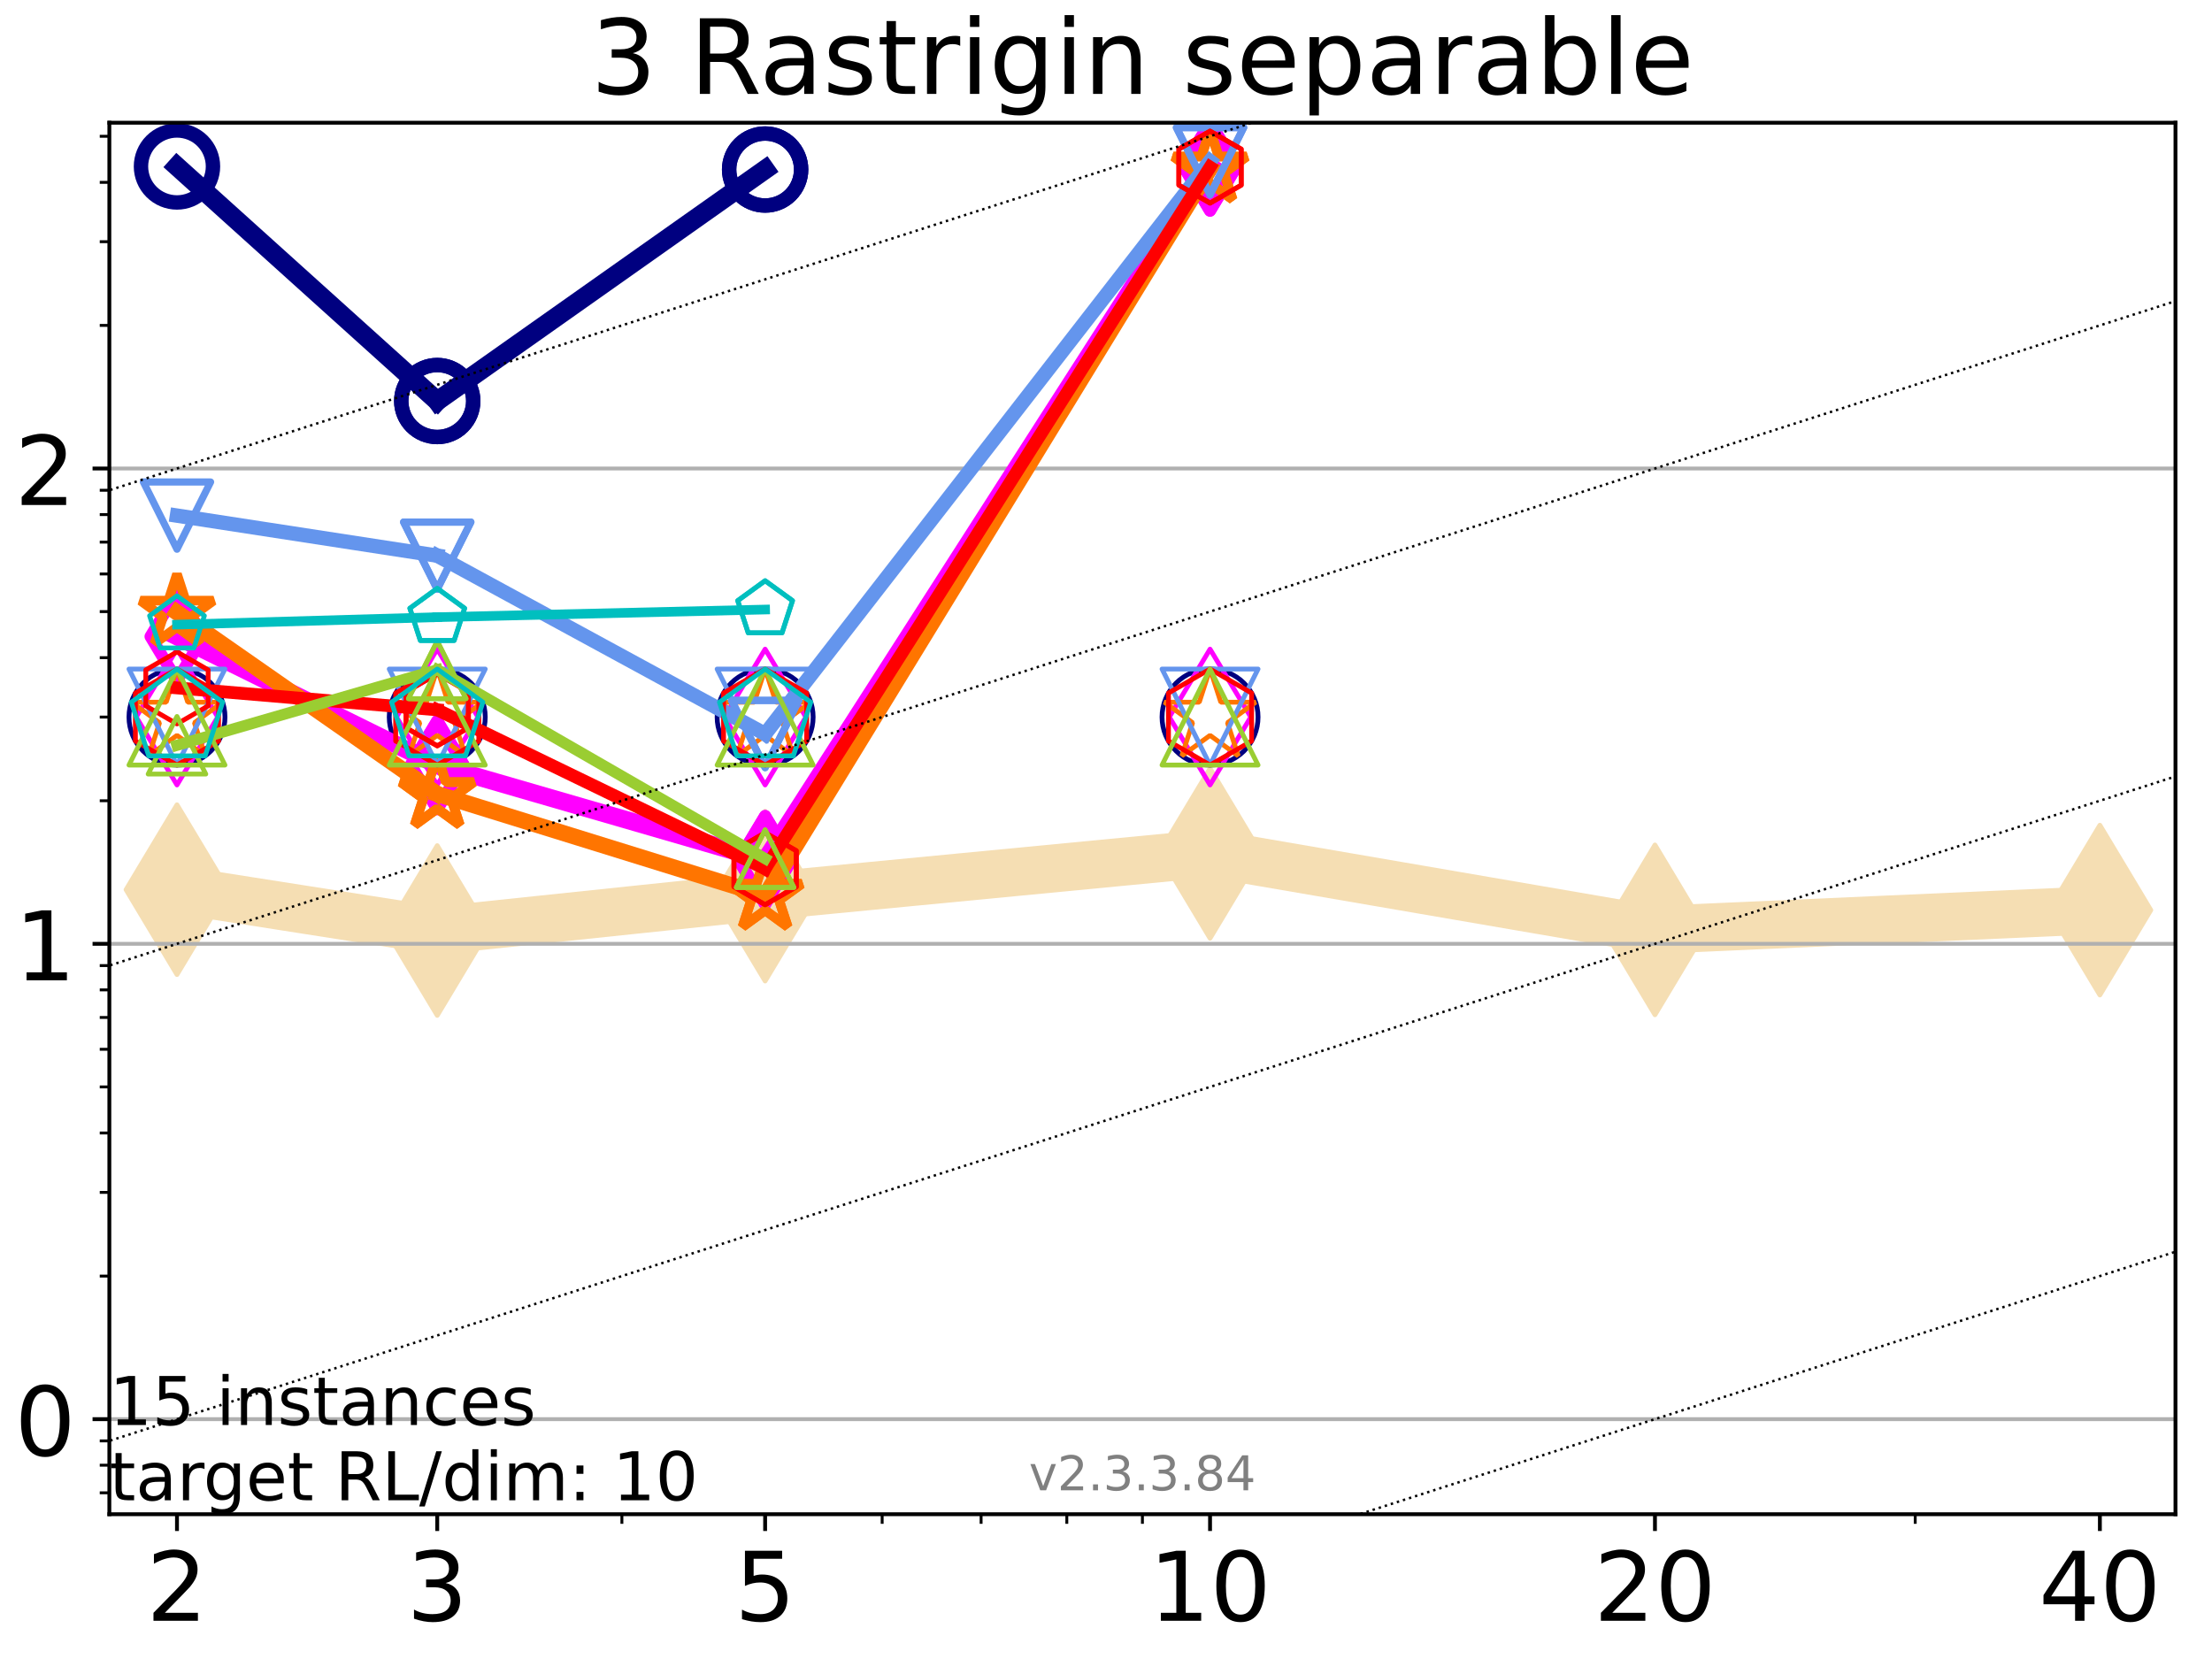 <?xml version="1.0" encoding="utf-8" standalone="no"?>
<!DOCTYPE svg PUBLIC "-//W3C//DTD SVG 1.1//EN"
  "http://www.w3.org/Graphics/SVG/1.1/DTD/svg11.dtd">
<!-- Created with matplotlib (https://matplotlib.org/) -->
<svg height="345.6pt" version="1.1" viewBox="0 0 460.8 345.6" width="460.8pt" xmlns="http://www.w3.org/2000/svg" xmlns:xlink="http://www.w3.org/1999/xlink">
 <defs>
  <style type="text/css">*{stroke-linecap:butt;stroke-linejoin:round;}</style>
 </defs>
 <g id="figure_1">
  <g id="patch_1">
   <path d="M 0 345.6 
L 460.8 345.6 
L 460.8 0 
L 0 0 
z
" style="fill:#ffffff;"/>
  </g>
  <g id="axes_1">
   <g id="patch_2">
    <path d="M 22.78 315.44 
L 453.192 315.44 
L 453.192 25.56 
L 22.78 25.56 
z
" style="fill:#ffffff;"/>
   </g>
   <g id="line2d_1">
    <path clip-path="url(#p2c1a881f8d)" d="M 36.868 185.335 
L 91.085 193.842 
L 159.39 186.679 
L 252.074 177.771 
L 344.758 193.708 
L 437.443 189.591 
" style="fill:none;stroke:#f5deb3;stroke-linecap:square;stroke-width:10;"/>
    <defs>
     <path d="M -0 17.678 
L 10.607 0 
L 0 -17.678 
L -10.607 -0 
z
" id="me7878f94ec" style="stroke:#f5deb3;stroke-linejoin:miter;"/>
    </defs>
    <g clip-path="url(#p2c1a881f8d)">
     <use style="fill:#f5deb3;stroke:#f5deb3;stroke-linejoin:miter;" x="36.868" xlink:href="#me7878f94ec" y="185.335"/>
     <use style="fill:#f5deb3;stroke:#f5deb3;stroke-linejoin:miter;" x="91.085" xlink:href="#me7878f94ec" y="193.842"/>
     <use style="fill:#f5deb3;stroke:#f5deb3;stroke-linejoin:miter;" x="159.39" xlink:href="#me7878f94ec" y="186.679"/>
     <use style="fill:#f5deb3;stroke:#f5deb3;stroke-linejoin:miter;" x="252.074" xlink:href="#me7878f94ec" y="177.771"/>
     <use style="fill:#f5deb3;stroke:#f5deb3;stroke-linejoin:miter;" x="344.758" xlink:href="#me7878f94ec" y="193.708"/>
     <use style="fill:#f5deb3;stroke:#f5deb3;stroke-linejoin:miter;" x="437.443" xlink:href="#me7878f94ec" y="189.591"/>
    </g>
   </g>
   <g id="matplotlib.axis_1">
    <g id="xtick_1">
     <g id="line2d_2">
      <defs>
       <path d="M 0 0 
L 0 3.5 
" id="m2fd9419a44" style="stroke:#000000;stroke-width:0.8;"/>
      </defs>
      <g>
       <use style="stroke:#000000;stroke-width:0.8;" x="36.868" xlink:href="#m2fd9419a44" y="315.44"/>
      </g>
     </g>
     <g id="text_1">
      <!-- 2 -->
      <g transform="translate(30.506 337.637)scale(0.2 -0.2)">
       <defs>
        <path d="M 19.188 8.297 
L 53.609 8.297 
L 53.609 0 
L 7.328 0 
L 7.328 8.297 
Q 12.938 14.109 22.625 23.891 
Q 32.328 33.688 34.812 36.531 
Q 39.547 41.844 41.422 45.531 
Q 43.312 49.219 43.312 52.781 
Q 43.312 58.594 39.234 62.25 
Q 35.156 65.922 28.609 65.922 
Q 23.969 65.922 18.812 64.312 
Q 13.672 62.703 7.812 59.422 
L 7.812 69.391 
Q 13.766 71.781 18.938 73 
Q 24.125 74.219 28.422 74.219 
Q 39.75 74.219 46.484 68.547 
Q 53.219 62.891 53.219 53.422 
Q 53.219 48.922 51.531 44.891 
Q 49.859 40.875 45.406 35.406 
Q 44.188 33.984 37.641 27.219 
Q 31.109 20.453 19.188 8.297 
z
" id="DejaVuSans-50"/>
       </defs>
       <use xlink:href="#DejaVuSans-50"/>
      </g>
     </g>
    </g>
    <g id="xtick_2">
     <g id="line2d_3">
      <g>
       <use style="stroke:#000000;stroke-width:0.8;" x="91.085" xlink:href="#m2fd9419a44" y="315.44"/>
      </g>
     </g>
     <g id="text_2">
      <!-- 3 -->
      <g transform="translate(84.723 337.637)scale(0.2 -0.2)">
       <defs>
        <path d="M 40.578 39.312 
Q 47.656 37.797 51.625 33 
Q 55.609 28.219 55.609 21.188 
Q 55.609 10.406 48.188 4.484 
Q 40.766 -1.422 27.094 -1.422 
Q 22.516 -1.422 17.656 -0.516 
Q 12.797 0.391 7.625 2.203 
L 7.625 11.719 
Q 11.719 9.328 16.594 8.109 
Q 21.484 6.891 26.812 6.891 
Q 36.078 6.891 40.938 10.547 
Q 45.797 14.203 45.797 21.188 
Q 45.797 27.641 41.281 31.266 
Q 36.766 34.906 28.719 34.906 
L 20.219 34.906 
L 20.219 43.016 
L 29.109 43.016 
Q 36.375 43.016 40.234 45.922 
Q 44.094 48.828 44.094 54.297 
Q 44.094 59.906 40.109 62.906 
Q 36.141 65.922 28.719 65.922 
Q 24.656 65.922 20.016 65.031 
Q 15.375 64.156 9.812 62.312 
L 9.812 71.094 
Q 15.438 72.656 20.344 73.438 
Q 25.25 74.219 29.594 74.219 
Q 40.828 74.219 47.359 69.109 
Q 53.906 64.016 53.906 55.328 
Q 53.906 49.266 50.438 45.094 
Q 46.969 40.922 40.578 39.312 
z
" id="DejaVuSans-51"/>
       </defs>
       <use xlink:href="#DejaVuSans-51"/>
      </g>
     </g>
    </g>
    <g id="xtick_3">
     <g id="line2d_4">
      <g>
       <use style="stroke:#000000;stroke-width:0.8;" x="159.39" xlink:href="#m2fd9419a44" y="315.44"/>
      </g>
     </g>
     <g id="text_3">
      <!-- 5 -->
      <g transform="translate(153.028 337.637)scale(0.2 -0.2)">
       <defs>
        <path d="M 10.797 72.906 
L 49.516 72.906 
L 49.516 64.594 
L 19.828 64.594 
L 19.828 46.734 
Q 21.969 47.469 24.109 47.828 
Q 26.266 48.188 28.422 48.188 
Q 40.625 48.188 47.75 41.5 
Q 54.891 34.812 54.891 23.391 
Q 54.891 11.625 47.562 5.094 
Q 40.234 -1.422 26.906 -1.422 
Q 22.312 -1.422 17.547 -0.641 
Q 12.797 0.141 7.719 1.703 
L 7.719 11.625 
Q 12.109 9.234 16.797 8.062 
Q 21.484 6.891 26.703 6.891 
Q 35.156 6.891 40.078 11.328 
Q 45.016 15.766 45.016 23.391 
Q 45.016 31 40.078 35.438 
Q 35.156 39.891 26.703 39.891 
Q 22.75 39.891 18.812 39.016 
Q 14.891 38.141 10.797 36.281 
z
" id="DejaVuSans-53"/>
       </defs>
       <use xlink:href="#DejaVuSans-53"/>
      </g>
     </g>
    </g>
    <g id="xtick_4">
     <g id="line2d_5">
      <g>
       <use style="stroke:#000000;stroke-width:0.8;" x="252.074" xlink:href="#m2fd9419a44" y="315.44"/>
      </g>
     </g>
     <g id="text_4">
      <!-- 10 -->
      <g transform="translate(239.349 337.637)scale(0.2 -0.2)">
       <defs>
        <path d="M 12.406 8.297 
L 28.516 8.297 
L 28.516 63.922 
L 10.984 60.406 
L 10.984 69.391 
L 28.422 72.906 
L 38.281 72.906 
L 38.281 8.297 
L 54.391 8.297 
L 54.391 0 
L 12.406 0 
z
" id="DejaVuSans-49"/>
        <path d="M 31.781 66.406 
Q 24.172 66.406 20.328 58.906 
Q 16.5 51.422 16.5 36.375 
Q 16.5 21.391 20.328 13.891 
Q 24.172 6.391 31.781 6.391 
Q 39.453 6.391 43.281 13.891 
Q 47.125 21.391 47.125 36.375 
Q 47.125 51.422 43.281 58.906 
Q 39.453 66.406 31.781 66.406 
z
M 31.781 74.219 
Q 44.047 74.219 50.516 64.516 
Q 56.984 54.828 56.984 36.375 
Q 56.984 17.969 50.516 8.266 
Q 44.047 -1.422 31.781 -1.422 
Q 19.531 -1.422 13.062 8.266 
Q 6.594 17.969 6.594 36.375 
Q 6.594 54.828 13.062 64.516 
Q 19.531 74.219 31.781 74.219 
z
" id="DejaVuSans-48"/>
       </defs>
       <use xlink:href="#DejaVuSans-49"/>
       <use x="63.623" xlink:href="#DejaVuSans-48"/>
      </g>
     </g>
    </g>
    <g id="xtick_5">
     <g id="line2d_6">
      <g>
       <use style="stroke:#000000;stroke-width:0.8;" x="344.758" xlink:href="#m2fd9419a44" y="315.44"/>
      </g>
     </g>
     <g id="text_5">
      <!-- 20 -->
      <g transform="translate(332.033 337.637)scale(0.2 -0.2)">
       <use xlink:href="#DejaVuSans-50"/>
       <use x="63.623" xlink:href="#DejaVuSans-48"/>
      </g>
     </g>
    </g>
    <g id="xtick_6">
     <g id="line2d_7">
      <g>
       <use style="stroke:#000000;stroke-width:0.8;" x="437.443" xlink:href="#m2fd9419a44" y="315.44"/>
      </g>
     </g>
     <g id="text_6">
      <!-- 40 -->
      <g transform="translate(424.718 337.637)scale(0.2 -0.2)">
       <defs>
        <path d="M 37.797 64.312 
L 12.891 25.391 
L 37.797 25.391 
z
M 35.203 72.906 
L 47.609 72.906 
L 47.609 25.391 
L 58.016 25.391 
L 58.016 17.188 
L 47.609 17.188 
L 47.609 0 
L 37.797 0 
L 37.797 17.188 
L 4.891 17.188 
L 4.891 26.703 
z
" id="DejaVuSans-52"/>
       </defs>
       <use xlink:href="#DejaVuSans-52"/>
       <use x="63.623" xlink:href="#DejaVuSans-48"/>
      </g>
     </g>
    </g>
    <g id="xtick_7">
     <g id="line2d_8">
      <defs>
       <path d="M 0 0 
L 0 2 
" id="m4e293b3308" style="stroke:#000000;stroke-width:0.6;"/>
      </defs>
      <g>
       <use style="stroke:#000000;stroke-width:0.6;" x="129.552" xlink:href="#m4e293b3308" y="315.44"/>
      </g>
     </g>
    </g>
    <g id="xtick_8">
     <g id="line2d_9">
      <g>
       <use style="stroke:#000000;stroke-width:0.6;" x="183.769" xlink:href="#m4e293b3308" y="315.44"/>
      </g>
     </g>
    </g>
    <g id="xtick_9">
     <g id="line2d_10">
      <g>
       <use style="stroke:#000000;stroke-width:0.6;" x="204.381" xlink:href="#m4e293b3308" y="315.44"/>
      </g>
     </g>
    </g>
    <g id="xtick_10">
     <g id="line2d_11">
      <g>
       <use style="stroke:#000000;stroke-width:0.6;" x="222.237" xlink:href="#m4e293b3308" y="315.44"/>
      </g>
     </g>
    </g>
    <g id="xtick_11">
     <g id="line2d_12">
      <g>
       <use style="stroke:#000000;stroke-width:0.6;" x="237.986" xlink:href="#m4e293b3308" y="315.44"/>
      </g>
     </g>
    </g>
    <g id="xtick_12">
     <g id="line2d_13">
      <g>
       <use style="stroke:#000000;stroke-width:0.6;" x="398.975" xlink:href="#m4e293b3308" y="315.44"/>
      </g>
     </g>
    </g>
   </g>
   <g id="matplotlib.axis_2">
    <g id="ytick_1">
     <g id="line2d_14">
      <path clip-path="url(#p2c1a881f8d)" d="M 22.78 295.636 
L 453.192 295.636 
" style="fill:none;stroke:#b0b0b0;stroke-linecap:square;stroke-width:0.8;"/>
     </g>
     <g id="line2d_15">
      <defs>
       <path d="M 0 0 
L -3.5 0 
" id="maebe63a842" style="stroke:#000000;stroke-width:0.8;"/>
      </defs>
      <g>
       <use style="stroke:#000000;stroke-width:0.8;" x="22.78" xlink:href="#maebe63a842" y="295.636"/>
      </g>
     </g>
     <g id="text_7">
      <!-- 0 -->
      <g transform="translate(3.055 303.235)scale(0.2 -0.2)">
       <use xlink:href="#DejaVuSans-48"/>
      </g>
     </g>
    </g>
    <g id="ytick_2">
     <g id="line2d_16">
      <path clip-path="url(#p2c1a881f8d)" d="M 22.78 196.618 
L 453.192 196.618 
" style="fill:none;stroke:#b0b0b0;stroke-linecap:square;stroke-width:0.8;"/>
     </g>
     <g id="line2d_17">
      <g>
       <use style="stroke:#000000;stroke-width:0.8;" x="22.78" xlink:href="#maebe63a842" y="196.618"/>
      </g>
     </g>
     <g id="text_8">
      <!-- 1 -->
      <g transform="translate(3.055 204.216)scale(0.2 -0.2)">
       <use xlink:href="#DejaVuSans-49"/>
      </g>
     </g>
    </g>
    <g id="ytick_3">
     <g id="line2d_18">
      <path clip-path="url(#p2c1a881f8d)" d="M 22.78 97.599 
L 453.192 97.599 
" style="fill:none;stroke:#b0b0b0;stroke-linecap:square;stroke-width:0.8;"/>
     </g>
     <g id="line2d_19">
      <g>
       <use style="stroke:#000000;stroke-width:0.8;" x="22.78" xlink:href="#maebe63a842" y="97.599"/>
      </g>
     </g>
     <g id="text_9">
      <!-- 2 -->
      <g transform="translate(3.055 105.197)scale(0.2 -0.2)">
       <use xlink:href="#DejaVuSans-50"/>
      </g>
     </g>
    </g>
    <g id="ytick_4">
     <g id="line2d_20">
      <defs>
       <path d="M 0 0 
L -2 0 
" id="m0960c3aa8f" style="stroke:#000000;stroke-width:0.6;"/>
      </defs>
      <g>
       <use style="stroke:#000000;stroke-width:0.6;" x="22.78" xlink:href="#m0960c3aa8f" y="310.974"/>
      </g>
     </g>
    </g>
    <g id="ytick_5">
     <g id="line2d_21">
      <g>
       <use style="stroke:#000000;stroke-width:0.6;" x="22.78" xlink:href="#m0960c3aa8f" y="305.232"/>
      </g>
     </g>
    </g>
    <g id="ytick_6">
     <g id="line2d_22">
      <g>
       <use style="stroke:#000000;stroke-width:0.6;" x="22.78" xlink:href="#m0960c3aa8f" y="300.167"/>
      </g>
     </g>
    </g>
    <g id="ytick_7">
     <g id="line2d_23">
      <g>
       <use style="stroke:#000000;stroke-width:0.6;" x="22.78" xlink:href="#m0960c3aa8f" y="265.829"/>
      </g>
     </g>
    </g>
    <g id="ytick_8">
     <g id="line2d_24">
      <g>
       <use style="stroke:#000000;stroke-width:0.6;" x="22.78" xlink:href="#m0960c3aa8f" y="248.392"/>
      </g>
     </g>
    </g>
    <g id="ytick_9">
     <g id="line2d_25">
      <g>
       <use style="stroke:#000000;stroke-width:0.6;" x="22.78" xlink:href="#m0960c3aa8f" y="236.021"/>
      </g>
     </g>
    </g>
    <g id="ytick_10">
     <g id="line2d_26">
      <g>
       <use style="stroke:#000000;stroke-width:0.6;" x="22.78" xlink:href="#m0960c3aa8f" y="226.425"/>
      </g>
     </g>
    </g>
    <g id="ytick_11">
     <g id="line2d_27">
      <g>
       <use style="stroke:#000000;stroke-width:0.6;" x="22.78" xlink:href="#m0960c3aa8f" y="218.585"/>
      </g>
     </g>
    </g>
    <g id="ytick_12">
     <g id="line2d_28">
      <g>
       <use style="stroke:#000000;stroke-width:0.6;" x="22.78" xlink:href="#m0960c3aa8f" y="211.956"/>
      </g>
     </g>
    </g>
    <g id="ytick_13">
     <g id="line2d_29">
      <g>
       <use style="stroke:#000000;stroke-width:0.6;" x="22.78" xlink:href="#m0960c3aa8f" y="206.213"/>
      </g>
     </g>
    </g>
    <g id="ytick_14">
     <g id="line2d_30">
      <g>
       <use style="stroke:#000000;stroke-width:0.6;" x="22.78" xlink:href="#m0960c3aa8f" y="201.148"/>
      </g>
     </g>
    </g>
    <g id="ytick_15">
     <g id="line2d_31">
      <g>
       <use style="stroke:#000000;stroke-width:0.6;" x="22.78" xlink:href="#m0960c3aa8f" y="166.81"/>
      </g>
     </g>
    </g>
    <g id="ytick_16">
     <g id="line2d_32">
      <g>
       <use style="stroke:#000000;stroke-width:0.6;" x="22.78" xlink:href="#m0960c3aa8f" y="149.374"/>
      </g>
     </g>
    </g>
    <g id="ytick_17">
     <g id="line2d_33">
      <g>
       <use style="stroke:#000000;stroke-width:0.6;" x="22.78" xlink:href="#m0960c3aa8f" y="137.002"/>
      </g>
     </g>
    </g>
    <g id="ytick_18">
     <g id="line2d_34">
      <g>
       <use style="stroke:#000000;stroke-width:0.6;" x="22.78" xlink:href="#m0960c3aa8f" y="127.406"/>
      </g>
     </g>
    </g>
    <g id="ytick_19">
     <g id="line2d_35">
      <g>
       <use style="stroke:#000000;stroke-width:0.6;" x="22.78" xlink:href="#m0960c3aa8f" y="119.566"/>
      </g>
     </g>
    </g>
    <g id="ytick_20">
     <g id="line2d_36">
      <g>
       <use style="stroke:#000000;stroke-width:0.6;" x="22.78" xlink:href="#m0960c3aa8f" y="112.937"/>
      </g>
     </g>
    </g>
    <g id="ytick_21">
     <g id="line2d_37">
      <g>
       <use style="stroke:#000000;stroke-width:0.6;" x="22.78" xlink:href="#m0960c3aa8f" y="107.195"/>
      </g>
     </g>
    </g>
    <g id="ytick_22">
     <g id="line2d_38">
      <g>
       <use style="stroke:#000000;stroke-width:0.6;" x="22.78" xlink:href="#m0960c3aa8f" y="102.13"/>
      </g>
     </g>
    </g>
    <g id="ytick_23">
     <g id="line2d_39">
      <g>
       <use style="stroke:#000000;stroke-width:0.6;" x="22.78" xlink:href="#m0960c3aa8f" y="67.791"/>
      </g>
     </g>
    </g>
    <g id="ytick_24">
     <g id="line2d_40">
      <g>
       <use style="stroke:#000000;stroke-width:0.6;" x="22.78" xlink:href="#m0960c3aa8f" y="50.355"/>
      </g>
     </g>
    </g>
    <g id="ytick_25">
     <g id="line2d_41">
      <g>
       <use style="stroke:#000000;stroke-width:0.6;" x="22.78" xlink:href="#m0960c3aa8f" y="37.984"/>
      </g>
     </g>
    </g>
    <g id="ytick_26">
     <g id="line2d_42">
      <g>
       <use style="stroke:#000000;stroke-width:0.6;" x="22.78" xlink:href="#m0960c3aa8f" y="28.388"/>
      </g>
     </g>
    </g>
   </g>
   <g id="line2d_43">
    <path clip-path="url(#p2c1a881f8d)" d="M 36.868 34.674 
L 91.085 83.541 
" style="fill:none;stroke:#000080;stroke-linecap:square;stroke-width:4;"/>
    <defs>
     <path d="M 0 7.5 
C 1.989 7.5 3.897 6.71 5.303 5.303 
C 6.71 3.897 7.5 1.989 7.5 0 
C 7.5 -1.989 6.71 -3.897 5.303 -5.303 
C 3.897 -6.71 1.989 -7.5 0 -7.5 
C -1.989 -7.5 -3.897 -6.71 -5.303 -5.303 
C -6.71 -3.897 -7.5 -1.989 -7.5 0 
C -7.5 1.989 -6.71 3.897 -5.303 5.303 
C -3.897 6.71 -1.989 7.5 0 7.5 
z
" id="m6be72938db" style="stroke:#000080;stroke-width:3;"/>
    </defs>
    <g clip-path="url(#p2c1a881f8d)">
     <use style="fill-opacity:0;stroke:#000080;stroke-width:3;" x="36.868" xlink:href="#m6be72938db" y="34.674"/>
     <use style="fill-opacity:0;stroke:#000080;stroke-width:3;" x="91.085" xlink:href="#m6be72938db" y="83.541"/>
    </g>
   </g>
   <g id="line2d_44">
    <path clip-path="url(#p2c1a881f8d)" d="M 91.085 83.541 
L 159.39 35.316 
" style="fill:none;stroke:#000080;stroke-linecap:square;stroke-width:4;"/>
    <g clip-path="url(#p2c1a881f8d)">
     <use style="fill-opacity:0;stroke:#000080;stroke-width:3;" x="91.085" xlink:href="#m6be72938db" y="83.541"/>
     <use style="fill-opacity:0;stroke:#000080;stroke-width:3;" x="159.39" xlink:href="#m6be72938db" y="35.316"/>
    </g>
   </g>
   <g id="line2d_45">
    <path clip-path="url(#p2c1a881f8d)" d="M 159.39 35.316 
" style="fill:none;stroke:#000080;stroke-linecap:square;stroke-width:4;"/>
    <g clip-path="url(#p2c1a881f8d)">
     <use style="fill-opacity:0;stroke:#000080;stroke-width:3;" x="159.39" xlink:href="#m6be72938db" y="35.316"/>
    </g>
   </g>
   <g id="line2d_46"/>
   <g id="line2d_47">
    <defs>
     <path d="M 0 10 
C 2.652 10 5.196 8.946 7.071 7.071 
C 8.946 5.196 10 2.652 10 0 
C 10 -2.652 8.946 -5.196 7.071 -7.071 
C 5.196 -8.946 2.652 -10 0 -10 
C -2.652 -10 -5.196 -8.946 -7.071 -7.071 
C -8.946 -5.196 -10 -2.652 -10 0 
C -10 2.652 -8.946 5.196 -7.071 7.071 
C -5.196 8.946 -2.652 10 0 10 
z
" id="m103d301c78" style="stroke:#000080;"/>
    </defs>
    <g clip-path="url(#p2c1a881f8d)">
     <use style="fill-opacity:0;stroke:#000080;" x="36.868" xlink:href="#m103d301c78" y="149.374"/>
     <use style="fill-opacity:0;stroke:#000080;" x="91.085" xlink:href="#m103d301c78" y="149.374"/>
     <use style="fill-opacity:0;stroke:#000080;" x="159.39" xlink:href="#m103d301c78" y="149.374"/>
     <use style="fill-opacity:0;stroke:#000080;" x="252.074" xlink:href="#m103d301c78" y="149.374"/>
    </g>
   </g>
   <g id="line2d_48">
    <path clip-path="url(#p2c1a881f8d)" d="M 36.868 132.599 
L 91.085 159.37 
" style="fill:none;stroke:#ff00ff;stroke-linecap:square;stroke-width:3.667;"/>
    <defs>
     <path d="M -0 9.192 
L 5.515 0 
L 0 -9.192 
L -5.515 -0 
z
" id="m539fd648ef" style="stroke:#ff00ff;stroke-linejoin:miter;stroke-width:2.5;"/>
    </defs>
    <g clip-path="url(#p2c1a881f8d)">
     <use style="fill-opacity:0;stroke:#ff00ff;stroke-linejoin:miter;stroke-width:2.5;" x="36.868" xlink:href="#m539fd648ef" y="132.599"/>
     <use style="fill-opacity:0;stroke:#ff00ff;stroke-linejoin:miter;stroke-width:2.5;" x="91.085" xlink:href="#m539fd648ef" y="159.37"/>
    </g>
   </g>
   <g id="line2d_49">
    <path clip-path="url(#p2c1a881f8d)" d="M 91.085 159.37 
L 159.39 179.181 
" style="fill:none;stroke:#ff00ff;stroke-linecap:square;stroke-width:3.667;"/>
    <g clip-path="url(#p2c1a881f8d)">
     <use style="fill-opacity:0;stroke:#ff00ff;stroke-linejoin:miter;stroke-width:2.5;" x="91.085" xlink:href="#m539fd648ef" y="159.37"/>
     <use style="fill-opacity:0;stroke:#ff00ff;stroke-linejoin:miter;stroke-width:2.5;" x="159.39" xlink:href="#m539fd648ef" y="179.181"/>
    </g>
   </g>
   <g id="line2d_50">
    <path clip-path="url(#p2c1a881f8d)" d="M 159.39 179.181 
L 252.074 34.694 
" style="fill:none;stroke:#ff00ff;stroke-linecap:square;stroke-width:3.667;"/>
    <g clip-path="url(#p2c1a881f8d)">
     <use style="fill-opacity:0;stroke:#ff00ff;stroke-linejoin:miter;stroke-width:2.5;" x="159.39" xlink:href="#m539fd648ef" y="179.181"/>
     <use style="fill-opacity:0;stroke:#ff00ff;stroke-linejoin:miter;stroke-width:2.5;" x="252.074" xlink:href="#m539fd648ef" y="34.694"/>
    </g>
   </g>
   <g id="line2d_51">
    <path clip-path="url(#p2c1a881f8d)" d="M 252.074 34.694 
" style="fill:none;stroke:#ff00ff;stroke-linecap:square;stroke-width:3.667;"/>
    <g clip-path="url(#p2c1a881f8d)">
     <use style="fill-opacity:0;stroke:#ff00ff;stroke-linejoin:miter;stroke-width:2.5;" x="252.074" xlink:href="#m539fd648ef" y="34.694"/>
    </g>
   </g>
   <g id="line2d_52"/>
   <g id="line2d_53">
    <defs>
     <path d="M -0 14.142 
L 8.485 0 
L -0 -14.142 
L -8.485 -0 
z
" id="mc20590bf14" style="stroke:#ff00ff;stroke-linejoin:miter;"/>
    </defs>
    <g clip-path="url(#p2c1a881f8d)">
     <use style="fill-opacity:0;stroke:#ff00ff;stroke-linejoin:miter;" x="36.868" xlink:href="#mc20590bf14" y="149.374"/>
     <use style="fill-opacity:0;stroke:#ff00ff;stroke-linejoin:miter;" x="91.085" xlink:href="#mc20590bf14" y="149.374"/>
     <use style="fill-opacity:0;stroke:#ff00ff;stroke-linejoin:miter;" x="159.39" xlink:href="#mc20590bf14" y="149.374"/>
     <use style="fill-opacity:0;stroke:#ff00ff;stroke-linejoin:miter;" x="252.074" xlink:href="#mc20590bf14" y="149.374"/>
    </g>
   </g>
   <g id="line2d_54">
    <path clip-path="url(#p2c1a881f8d)" d="M 36.868 127.591 
L 91.085 165.4 
" style="fill:none;stroke:#ff7500;stroke-linecap:square;stroke-width:3.333;"/>
    <defs>
     <path d="M 0 -8 
L -1.796 -2.472 
L -7.608 -2.472 
L -2.906 0.944 
L -4.702 6.472 
L -0 3.056 
L 4.702 6.472 
L 2.906 0.944 
L 7.608 -2.472 
L 1.796 -2.472 
z
" id="m89fd6231fd" style="stroke:#ff7500;stroke-linejoin:bevel;stroke-width:2;"/>
    </defs>
    <g clip-path="url(#p2c1a881f8d)">
     <use style="fill-opacity:0;stroke:#ff7500;stroke-linejoin:bevel;stroke-width:2;" x="36.868" xlink:href="#m89fd6231fd" y="127.591"/>
     <use style="fill-opacity:0;stroke:#ff7500;stroke-linejoin:bevel;stroke-width:2;" x="91.085" xlink:href="#m89fd6231fd" y="165.4"/>
    </g>
   </g>
   <g id="line2d_55">
    <path clip-path="url(#p2c1a881f8d)" d="M 91.085 165.4 
L 159.39 186.588 
" style="fill:none;stroke:#ff7500;stroke-linecap:square;stroke-width:3.333;"/>
    <g clip-path="url(#p2c1a881f8d)">
     <use style="fill-opacity:0;stroke:#ff7500;stroke-linejoin:bevel;stroke-width:2;" x="91.085" xlink:href="#m89fd6231fd" y="165.4"/>
     <use style="fill-opacity:0;stroke:#ff7500;stroke-linejoin:bevel;stroke-width:2;" x="159.39" xlink:href="#m89fd6231fd" y="186.588"/>
    </g>
   </g>
   <g id="line2d_56">
    <path clip-path="url(#p2c1a881f8d)" d="M 159.39 186.588 
L 252.074 35.084 
" style="fill:none;stroke:#ff7500;stroke-linecap:square;stroke-width:3.333;"/>
    <g clip-path="url(#p2c1a881f8d)">
     <use style="fill-opacity:0;stroke:#ff7500;stroke-linejoin:bevel;stroke-width:2;" x="159.39" xlink:href="#m89fd6231fd" y="186.588"/>
     <use style="fill-opacity:0;stroke:#ff7500;stroke-linejoin:bevel;stroke-width:2;" x="252.074" xlink:href="#m89fd6231fd" y="35.084"/>
    </g>
   </g>
   <g id="line2d_57">
    <path clip-path="url(#p2c1a881f8d)" d="M 252.074 35.084 
" style="fill:none;stroke:#ff7500;stroke-linecap:square;stroke-width:3.333;"/>
    <g clip-path="url(#p2c1a881f8d)">
     <use style="fill-opacity:0;stroke:#ff7500;stroke-linejoin:bevel;stroke-width:2;" x="252.074" xlink:href="#m89fd6231fd" y="35.084"/>
    </g>
   </g>
   <g id="line2d_58"/>
   <g id="line2d_59">
    <defs>
     <path d="M 0 -10 
L -2.245 -3.09 
L -9.511 -3.09 
L -3.633 1.18 
L -5.878 8.09 
L -0 3.82 
L 5.878 8.09 
L 3.633 1.18 
L 9.511 -3.09 
L 2.245 -3.09 
z
" id="mae931e3fde" style="stroke:#ff7500;stroke-linejoin:bevel;"/>
    </defs>
    <g clip-path="url(#p2c1a881f8d)">
     <use style="fill-opacity:0;stroke:#ff7500;stroke-linejoin:bevel;" x="36.868" xlink:href="#mae931e3fde" y="149.374"/>
     <use style="fill-opacity:0;stroke:#ff7500;stroke-linejoin:bevel;" x="91.085" xlink:href="#mae931e3fde" y="149.374"/>
     <use style="fill-opacity:0;stroke:#ff7500;stroke-linejoin:bevel;" x="159.39" xlink:href="#mae931e3fde" y="149.374"/>
     <use style="fill-opacity:0;stroke:#ff7500;stroke-linejoin:bevel;" x="252.074" xlink:href="#mae931e3fde" y="149.374"/>
    </g>
   </g>
   <g id="line2d_60">
    <path clip-path="url(#p2c1a881f8d)" d="M 36.868 107.41 
L 91.085 115.758 
" style="fill:none;stroke:#6495ed;stroke-linecap:square;stroke-width:3;"/>
    <defs>
     <path d="M -0 7 
L 7 -7 
L -7 -7 
z
" id="m3ff959e0df" style="stroke:#6495ed;stroke-linejoin:miter;stroke-width:1.5;"/>
    </defs>
    <g clip-path="url(#p2c1a881f8d)">
     <use style="fill-opacity:0;stroke:#6495ed;stroke-linejoin:miter;stroke-width:1.5;" x="36.868" xlink:href="#m3ff959e0df" y="107.41"/>
     <use style="fill-opacity:0;stroke:#6495ed;stroke-linejoin:miter;stroke-width:1.5;" x="91.085" xlink:href="#m3ff959e0df" y="115.758"/>
    </g>
   </g>
   <g id="line2d_61">
    <path clip-path="url(#p2c1a881f8d)" d="M 91.085 115.758 
L 159.39 152.907 
" style="fill:none;stroke:#6495ed;stroke-linecap:square;stroke-width:3;"/>
    <g clip-path="url(#p2c1a881f8d)">
     <use style="fill-opacity:0;stroke:#6495ed;stroke-linejoin:miter;stroke-width:1.5;" x="91.085" xlink:href="#m3ff959e0df" y="115.758"/>
     <use style="fill-opacity:0;stroke:#6495ed;stroke-linejoin:miter;stroke-width:1.5;" x="159.39" xlink:href="#m3ff959e0df" y="152.907"/>
    </g>
   </g>
   <g id="line2d_62">
    <path clip-path="url(#p2c1a881f8d)" d="M 159.39 152.907 
L 252.074 33.573 
" style="fill:none;stroke:#6495ed;stroke-linecap:square;stroke-width:3;"/>
    <g clip-path="url(#p2c1a881f8d)">
     <use style="fill-opacity:0;stroke:#6495ed;stroke-linejoin:miter;stroke-width:1.5;" x="159.39" xlink:href="#m3ff959e0df" y="152.907"/>
     <use style="fill-opacity:0;stroke:#6495ed;stroke-linejoin:miter;stroke-width:1.5;" x="252.074" xlink:href="#m3ff959e0df" y="33.573"/>
    </g>
   </g>
   <g id="line2d_63">
    <path clip-path="url(#p2c1a881f8d)" d="M 252.074 33.573 
" style="fill:none;stroke:#6495ed;stroke-linecap:square;stroke-width:3;"/>
    <g clip-path="url(#p2c1a881f8d)">
     <use style="fill-opacity:0;stroke:#6495ed;stroke-linejoin:miter;stroke-width:1.5;" x="252.074" xlink:href="#m3ff959e0df" y="33.573"/>
    </g>
   </g>
   <g id="line2d_64"/>
   <g id="line2d_65">
    <defs>
     <path d="M -0 10 
L 10 -10 
L -10 -10 
z
" id="m680953e5c9" style="stroke:#6495ed;stroke-linejoin:miter;"/>
    </defs>
    <g clip-path="url(#p2c1a881f8d)">
     <use style="fill-opacity:0;stroke:#6495ed;stroke-linejoin:miter;" x="36.868" xlink:href="#m680953e5c9" y="149.374"/>
     <use style="fill-opacity:0;stroke:#6495ed;stroke-linejoin:miter;" x="91.085" xlink:href="#m680953e5c9" y="149.374"/>
     <use style="fill-opacity:0;stroke:#6495ed;stroke-linejoin:miter;" x="159.39" xlink:href="#m680953e5c9" y="149.374"/>
     <use style="fill-opacity:0;stroke:#6495ed;stroke-linejoin:miter;" x="252.074" xlink:href="#m680953e5c9" y="149.374"/>
    </g>
   </g>
   <g id="line2d_66">
    <path clip-path="url(#p2c1a881f8d)" d="M 36.868 143.301 
L 91.085 147.871 
" style="fill:none;stroke:#ff0000;stroke-linecap:square;stroke-width:2.667;"/>
    <defs>
     <path d="M 0 -7.5 
L -6.495 -3.75 
L -6.495 3.75 
L -0 7.5 
L 6.495 3.75 
L 6.495 -3.75 
z
" id="mb8023a2d96" style="stroke:#ff0000;stroke-linejoin:miter;"/>
    </defs>
    <g clip-path="url(#p2c1a881f8d)">
     <use style="fill-opacity:0;stroke:#ff0000;stroke-linejoin:miter;" x="36.868" xlink:href="#mb8023a2d96" y="143.301"/>
     <use style="fill-opacity:0;stroke:#ff0000;stroke-linejoin:miter;" x="91.085" xlink:href="#mb8023a2d96" y="147.871"/>
    </g>
   </g>
   <g id="line2d_67">
    <path clip-path="url(#p2c1a881f8d)" d="M 91.085 147.871 
L 159.39 180.979 
" style="fill:none;stroke:#ff0000;stroke-linecap:square;stroke-width:2.667;"/>
    <g clip-path="url(#p2c1a881f8d)">
     <use style="fill-opacity:0;stroke:#ff0000;stroke-linejoin:miter;" x="91.085" xlink:href="#mb8023a2d96" y="147.871"/>
     <use style="fill-opacity:0;stroke:#ff0000;stroke-linejoin:miter;" x="159.39" xlink:href="#mb8023a2d96" y="180.979"/>
    </g>
   </g>
   <g id="line2d_68">
    <path clip-path="url(#p2c1a881f8d)" d="M 159.39 180.979 
L 252.074 34.814 
" style="fill:none;stroke:#ff0000;stroke-linecap:square;stroke-width:2.667;"/>
    <g clip-path="url(#p2c1a881f8d)">
     <use style="fill-opacity:0;stroke:#ff0000;stroke-linejoin:miter;" x="159.39" xlink:href="#mb8023a2d96" y="180.979"/>
     <use style="fill-opacity:0;stroke:#ff0000;stroke-linejoin:miter;" x="252.074" xlink:href="#mb8023a2d96" y="34.814"/>
    </g>
   </g>
   <g id="line2d_69">
    <path clip-path="url(#p2c1a881f8d)" d="M 252.074 34.814 
" style="fill:none;stroke:#ff0000;stroke-linecap:square;stroke-width:2.667;"/>
    <g clip-path="url(#p2c1a881f8d)">
     <use style="fill-opacity:0;stroke:#ff0000;stroke-linejoin:miter;" x="252.074" xlink:href="#mb8023a2d96" y="34.814"/>
    </g>
   </g>
   <g id="line2d_70"/>
   <g id="line2d_71">
    <defs>
     <path d="M 0 -10 
L -8.66 -5 
L -8.66 5 
L -0 10 
L 8.66 5 
L 8.66 -5 
z
" id="m220df50d12" style="stroke:#ff0000;stroke-linejoin:miter;"/>
    </defs>
    <g clip-path="url(#p2c1a881f8d)">
     <use style="fill-opacity:0;stroke:#ff0000;stroke-linejoin:miter;" x="36.868" xlink:href="#m220df50d12" y="149.374"/>
     <use style="fill-opacity:0;stroke:#ff0000;stroke-linejoin:miter;" x="91.085" xlink:href="#m220df50d12" y="149.374"/>
     <use style="fill-opacity:0;stroke:#ff0000;stroke-linejoin:miter;" x="159.39" xlink:href="#m220df50d12" y="149.374"/>
     <use style="fill-opacity:0;stroke:#ff0000;stroke-linejoin:miter;" x="252.074" xlink:href="#m220df50d12" y="149.374"/>
    </g>
   </g>
   <g id="line2d_72">
    <path clip-path="url(#p2c1a881f8d)" d="M 36.868 155.253 
L 91.085 139.545 
" style="fill:none;stroke:#9acd32;stroke-linecap:square;stroke-width:2.333;"/>
    <defs>
     <path d="M 0 -6 
L -6 6 
L 6 6 
z
" id="mca153cc947" style="stroke:#9acd32;stroke-linejoin:miter;"/>
    </defs>
    <g clip-path="url(#p2c1a881f8d)">
     <use style="fill-opacity:0;stroke:#9acd32;stroke-linejoin:miter;" x="36.868" xlink:href="#mca153cc947" y="155.253"/>
     <use style="fill-opacity:0;stroke:#9acd32;stroke-linejoin:miter;" x="91.085" xlink:href="#mca153cc947" y="139.545"/>
    </g>
   </g>
   <g id="line2d_73">
    <path clip-path="url(#p2c1a881f8d)" d="M 91.085 139.545 
L 159.39 178.874 
" style="fill:none;stroke:#9acd32;stroke-linecap:square;stroke-width:2.333;"/>
    <g clip-path="url(#p2c1a881f8d)">
     <use style="fill-opacity:0;stroke:#9acd32;stroke-linejoin:miter;" x="91.085" xlink:href="#mca153cc947" y="139.545"/>
     <use style="fill-opacity:0;stroke:#9acd32;stroke-linejoin:miter;" x="159.39" xlink:href="#mca153cc947" y="178.874"/>
    </g>
   </g>
   <g id="line2d_74">
    <path clip-path="url(#p2c1a881f8d)" d="M 159.39 178.874 
" style="fill:none;stroke:#9acd32;stroke-linecap:square;stroke-width:2.333;"/>
    <g clip-path="url(#p2c1a881f8d)">
     <use style="fill-opacity:0;stroke:#9acd32;stroke-linejoin:miter;" x="159.39" xlink:href="#mca153cc947" y="178.874"/>
    </g>
   </g>
   <g id="line2d_75"/>
   <g id="line2d_76">
    <defs>
     <path d="M 0 -10 
L -10 10 
L 10 10 
z
" id="mca306647ca" style="stroke:#9acd32;stroke-linejoin:miter;"/>
    </defs>
    <g clip-path="url(#p2c1a881f8d)">
     <use style="fill-opacity:0;stroke:#9acd32;stroke-linejoin:miter;" x="36.868" xlink:href="#mca306647ca" y="149.374"/>
     <use style="fill-opacity:0;stroke:#9acd32;stroke-linejoin:miter;" x="91.085" xlink:href="#mca306647ca" y="149.374"/>
     <use style="fill-opacity:0;stroke:#9acd32;stroke-linejoin:miter;" x="159.39" xlink:href="#mca306647ca" y="149.374"/>
     <use style="fill-opacity:0;stroke:#9acd32;stroke-linejoin:miter;" x="252.074" xlink:href="#mca306647ca" y="149.374"/>
    </g>
   </g>
   <g id="line2d_77">
    <path clip-path="url(#p2c1a881f8d)" d="M 36.868 130.125 
L 91.085 128.569 
" style="fill:none;stroke:#00bfbf;stroke-linecap:square;stroke-width:2;"/>
    <defs>
     <path d="M 0 -6 
L -5.706 -1.854 
L -3.527 4.854 
L 3.527 4.854 
L 5.706 -1.854 
z
" id="m25f2483cc1" style="stroke:#00bfbf;stroke-linejoin:miter;"/>
    </defs>
    <g clip-path="url(#p2c1a881f8d)">
     <use style="fill-opacity:0;stroke:#00bfbf;stroke-linejoin:miter;" x="36.868" xlink:href="#m25f2483cc1" y="130.125"/>
     <use style="fill-opacity:0;stroke:#00bfbf;stroke-linejoin:miter;" x="91.085" xlink:href="#m25f2483cc1" y="128.569"/>
    </g>
   </g>
   <g id="line2d_78">
    <path clip-path="url(#p2c1a881f8d)" d="M 91.085 128.569 
L 159.39 126.979 
" style="fill:none;stroke:#00bfbf;stroke-linecap:square;stroke-width:2;"/>
    <g clip-path="url(#p2c1a881f8d)">
     <use style="fill-opacity:0;stroke:#00bfbf;stroke-linejoin:miter;" x="91.085" xlink:href="#m25f2483cc1" y="128.569"/>
     <use style="fill-opacity:0;stroke:#00bfbf;stroke-linejoin:miter;" x="159.39" xlink:href="#m25f2483cc1" y="126.979"/>
    </g>
   </g>
   <g id="line2d_79">
    <path clip-path="url(#p2c1a881f8d)" d="M 159.39 126.979 
" style="fill:none;stroke:#00bfbf;stroke-linecap:square;stroke-width:2;"/>
    <g clip-path="url(#p2c1a881f8d)">
     <use style="fill-opacity:0;stroke:#00bfbf;stroke-linejoin:miter;" x="159.39" xlink:href="#m25f2483cc1" y="126.979"/>
    </g>
   </g>
   <g id="line2d_80"/>
   <g id="line2d_81">
    <defs>
     <path d="M 0 -10 
L -9.511 -3.09 
L -5.878 8.09 
L 5.878 8.09 
L 9.511 -3.09 
z
" id="m6f616ee6fa" style="stroke:#00bfbf;stroke-linejoin:miter;"/>
    </defs>
    <g clip-path="url(#p2c1a881f8d)">
     <use style="fill-opacity:0;stroke:#00bfbf;stroke-linejoin:miter;" x="36.868" xlink:href="#m6f616ee6fa" y="149.374"/>
     <use style="fill-opacity:0;stroke:#00bfbf;stroke-linejoin:miter;" x="91.085" xlink:href="#m6f616ee6fa" y="149.374"/>
     <use style="fill-opacity:0;stroke:#00bfbf;stroke-linejoin:miter;" x="159.39" xlink:href="#m6f616ee6fa" y="149.374"/>
    </g>
   </g>
   <g id="line2d_82"/>
   <g id="line2d_83">
    <path clip-path="url(#p2c1a881f8d)" d="M 186.291 346.6 
L 461.8 257.995 
" style="fill:none;stroke:#000000;stroke-dasharray:0.5,0.825;stroke-dashoffset:0;stroke-width:0.5;"/>
   </g>
   <g id="line2d_84">
    <path clip-path="url(#p2c1a881f8d)" d="M -1 307.815 
L 461.8 158.977 
" style="fill:none;stroke:#000000;stroke-dasharray:0.5,0.825;stroke-dashoffset:0;stroke-width:0.5;"/>
   </g>
   <g id="line2d_85">
    <path clip-path="url(#p2c1a881f8d)" d="M -1 208.796 
L 461.8 59.958 
" style="fill:none;stroke:#000000;stroke-dasharray:0.5,0.825;stroke-dashoffset:0;stroke-width:0.5;"/>
   </g>
   <g id="line2d_86">
    <path clip-path="url(#p2c1a881f8d)" d="M -1 109.777 
L 343.453 -1 
" style="fill:none;stroke:#000000;stroke-dasharray:0.5,0.825;stroke-dashoffset:0;stroke-width:0.5;"/>
   </g>
   <g id="line2d_87">
    <path clip-path="url(#p2c1a881f8d)" d="M -1 10.759 
L 35.563 -1 
" style="fill:none;stroke:#000000;stroke-dasharray:0.5,0.825;stroke-dashoffset:0;stroke-width:0.5;"/>
   </g>
   <g id="line2d_88">
    <path clip-path="url(#p2c1a881f8d)" style="fill:none;stroke:#000000;stroke-dasharray:0.5,0.825;stroke-dashoffset:0;stroke-width:0.5;"/>
   </g>
   <g id="line2d_89">
    <path clip-path="url(#p2c1a881f8d)" style="fill:none;stroke:#000000;stroke-dasharray:0.5,0.825;stroke-dashoffset:0;stroke-width:0.5;"/>
   </g>
   <g id="line2d_90">
    <path clip-path="url(#p2c1a881f8d)" style="fill:none;stroke:#000000;stroke-dasharray:0.5,0.825;stroke-dashoffset:0;stroke-width:0.5;"/>
   </g>
   <g id="line2d_91">
    <path clip-path="url(#p2c1a881f8d)" style="fill:none;stroke:#000000;stroke-dasharray:0.5,0.825;stroke-dashoffset:0;stroke-width:0.5;"/>
   </g>
   <g id="patch_3">
    <path d="M 22.78 315.44 
L 22.78 25.56 
" style="fill:none;stroke:#000000;stroke-linecap:square;stroke-linejoin:miter;stroke-width:0.8;"/>
   </g>
   <g id="patch_4">
    <path d="M 453.192 315.44 
L 453.192 25.56 
" style="fill:none;stroke:#000000;stroke-linecap:square;stroke-linejoin:miter;stroke-width:0.8;"/>
   </g>
   <g id="patch_5">
    <path d="M 22.78 315.44 
L 453.192 315.44 
" style="fill:none;stroke:#000000;stroke-linecap:square;stroke-linejoin:miter;stroke-width:0.8;"/>
   </g>
   <g id="patch_6">
    <path d="M 22.78 25.56 
L 453.192 25.56 
" style="fill:none;stroke:#000000;stroke-linecap:square;stroke-linejoin:miter;stroke-width:0.8;"/>
   </g>
   <g id="text_10">
    <!-- 15 instances -->
    <g transform="translate(22.78 296.851)scale(0.14 -0.14)">
     <defs>
      <path id="DejaVuSans-32"/>
      <path d="M 9.422 54.688 
L 18.406 54.688 
L 18.406 0 
L 9.422 0 
z
M 9.422 75.984 
L 18.406 75.984 
L 18.406 64.594 
L 9.422 64.594 
z
" id="DejaVuSans-105"/>
      <path d="M 54.891 33.016 
L 54.891 0 
L 45.906 0 
L 45.906 32.719 
Q 45.906 40.484 42.875 44.328 
Q 39.844 48.188 33.797 48.188 
Q 26.516 48.188 22.312 43.547 
Q 18.109 38.922 18.109 30.906 
L 18.109 0 
L 9.078 0 
L 9.078 54.688 
L 18.109 54.688 
L 18.109 46.188 
Q 21.344 51.125 25.703 53.562 
Q 30.078 56 35.797 56 
Q 45.219 56 50.047 50.172 
Q 54.891 44.344 54.891 33.016 
z
" id="DejaVuSans-110"/>
      <path d="M 44.281 53.078 
L 44.281 44.578 
Q 40.484 46.531 36.375 47.5 
Q 32.281 48.484 27.875 48.484 
Q 21.188 48.484 17.844 46.438 
Q 14.5 44.391 14.5 40.281 
Q 14.5 37.156 16.891 35.375 
Q 19.281 33.594 26.516 31.984 
L 29.594 31.297 
Q 39.156 29.25 43.188 25.516 
Q 47.219 21.781 47.219 15.094 
Q 47.219 7.469 41.188 3.016 
Q 35.156 -1.422 24.609 -1.422 
Q 20.219 -1.422 15.453 -0.562 
Q 10.688 0.297 5.422 2 
L 5.422 11.281 
Q 10.406 8.688 15.234 7.391 
Q 20.062 6.109 24.812 6.109 
Q 31.156 6.109 34.562 8.281 
Q 37.984 10.453 37.984 14.406 
Q 37.984 18.062 35.516 20.016 
Q 33.062 21.969 24.703 23.781 
L 21.578 24.516 
Q 13.234 26.266 9.516 29.906 
Q 5.812 33.547 5.812 39.891 
Q 5.812 47.609 11.281 51.797 
Q 16.75 56 26.812 56 
Q 31.781 56 36.172 55.266 
Q 40.578 54.547 44.281 53.078 
z
" id="DejaVuSans-115"/>
      <path d="M 18.312 70.219 
L 18.312 54.688 
L 36.812 54.688 
L 36.812 47.703 
L 18.312 47.703 
L 18.312 18.016 
Q 18.312 11.328 20.141 9.422 
Q 21.969 7.516 27.594 7.516 
L 36.812 7.516 
L 36.812 0 
L 27.594 0 
Q 17.188 0 13.234 3.875 
Q 9.281 7.766 9.281 18.016 
L 9.281 47.703 
L 2.688 47.703 
L 2.688 54.688 
L 9.281 54.688 
L 9.281 70.219 
z
" id="DejaVuSans-116"/>
      <path d="M 34.281 27.484 
Q 23.391 27.484 19.188 25 
Q 14.984 22.516 14.984 16.5 
Q 14.984 11.719 18.141 8.906 
Q 21.297 6.109 26.703 6.109 
Q 34.188 6.109 38.703 11.406 
Q 43.219 16.703 43.219 25.484 
L 43.219 27.484 
z
M 52.203 31.203 
L 52.203 0 
L 43.219 0 
L 43.219 8.297 
Q 40.141 3.328 35.547 0.953 
Q 30.953 -1.422 24.312 -1.422 
Q 15.922 -1.422 10.953 3.297 
Q 6 8.016 6 15.922 
Q 6 25.141 12.172 29.828 
Q 18.359 34.516 30.609 34.516 
L 43.219 34.516 
L 43.219 35.406 
Q 43.219 41.609 39.141 45 
Q 35.062 48.391 27.688 48.391 
Q 23 48.391 18.547 47.266 
Q 14.109 46.141 10.016 43.891 
L 10.016 52.203 
Q 14.938 54.109 19.578 55.047 
Q 24.219 56 28.609 56 
Q 40.484 56 46.344 49.844 
Q 52.203 43.703 52.203 31.203 
z
" id="DejaVuSans-97"/>
      <path d="M 48.781 52.594 
L 48.781 44.188 
Q 44.969 46.297 41.141 47.344 
Q 37.312 48.391 33.406 48.391 
Q 24.656 48.391 19.812 42.844 
Q 14.984 37.312 14.984 27.297 
Q 14.984 17.281 19.812 11.734 
Q 24.656 6.203 33.406 6.203 
Q 37.312 6.203 41.141 7.25 
Q 44.969 8.297 48.781 10.406 
L 48.781 2.094 
Q 45.016 0.344 40.984 -0.531 
Q 36.969 -1.422 32.422 -1.422 
Q 20.062 -1.422 12.781 6.344 
Q 5.516 14.109 5.516 27.297 
Q 5.516 40.672 12.859 48.328 
Q 20.219 56 33.016 56 
Q 37.156 56 41.109 55.141 
Q 45.062 54.297 48.781 52.594 
z
" id="DejaVuSans-99"/>
      <path d="M 56.203 29.594 
L 56.203 25.203 
L 14.891 25.203 
Q 15.484 15.922 20.484 11.062 
Q 25.484 6.203 34.422 6.203 
Q 39.594 6.203 44.453 7.469 
Q 49.312 8.734 54.109 11.281 
L 54.109 2.781 
Q 49.266 0.734 44.188 -0.344 
Q 39.109 -1.422 33.891 -1.422 
Q 20.797 -1.422 13.156 6.188 
Q 5.516 13.812 5.516 26.812 
Q 5.516 40.234 12.766 48.109 
Q 20.016 56 32.328 56 
Q 43.359 56 49.781 48.891 
Q 56.203 41.797 56.203 29.594 
z
M 47.219 32.234 
Q 47.125 39.594 43.094 43.984 
Q 39.062 48.391 32.422 48.391 
Q 24.906 48.391 20.391 44.141 
Q 15.875 39.891 15.188 32.172 
z
" id="DejaVuSans-101"/>
     </defs>
     <use xlink:href="#DejaVuSans-49"/>
     <use x="63.623" xlink:href="#DejaVuSans-53"/>
     <use x="127.246" xlink:href="#DejaVuSans-32"/>
     <use x="159.033" xlink:href="#DejaVuSans-105"/>
     <use x="186.816" xlink:href="#DejaVuSans-110"/>
     <use x="250.195" xlink:href="#DejaVuSans-115"/>
     <use x="302.295" xlink:href="#DejaVuSans-116"/>
     <use x="341.504" xlink:href="#DejaVuSans-97"/>
     <use x="402.783" xlink:href="#DejaVuSans-110"/>
     <use x="466.162" xlink:href="#DejaVuSans-99"/>
     <use x="521.143" xlink:href="#DejaVuSans-101"/>
     <use x="582.666" xlink:href="#DejaVuSans-115"/>
    </g>
    <!-- target RL/dim: 10 -->
    <g transform="translate(22.78 312.528)scale(0.14 -0.14)">
     <defs>
      <path d="M 41.109 46.297 
Q 39.594 47.172 37.812 47.578 
Q 36.031 48 33.891 48 
Q 26.266 48 22.188 43.047 
Q 18.109 38.094 18.109 28.812 
L 18.109 0 
L 9.078 0 
L 9.078 54.688 
L 18.109 54.688 
L 18.109 46.188 
Q 20.953 51.172 25.484 53.578 
Q 30.031 56 36.531 56 
Q 37.453 56 38.578 55.875 
Q 39.703 55.766 41.062 55.516 
z
" id="DejaVuSans-114"/>
      <path d="M 45.406 27.984 
Q 45.406 37.75 41.375 43.109 
Q 37.359 48.484 30.078 48.484 
Q 22.859 48.484 18.828 43.109 
Q 14.797 37.75 14.797 27.984 
Q 14.797 18.266 18.828 12.891 
Q 22.859 7.516 30.078 7.516 
Q 37.359 7.516 41.375 12.891 
Q 45.406 18.266 45.406 27.984 
z
M 54.391 6.781 
Q 54.391 -7.172 48.188 -13.984 
Q 42 -20.797 29.203 -20.797 
Q 24.469 -20.797 20.266 -20.094 
Q 16.062 -19.391 12.109 -17.922 
L 12.109 -9.188 
Q 16.062 -11.328 19.922 -12.344 
Q 23.781 -13.375 27.781 -13.375 
Q 36.625 -13.375 41.016 -8.766 
Q 45.406 -4.156 45.406 5.172 
L 45.406 9.625 
Q 42.625 4.781 38.281 2.391 
Q 33.938 0 27.875 0 
Q 17.828 0 11.672 7.656 
Q 5.516 15.328 5.516 27.984 
Q 5.516 40.672 11.672 48.328 
Q 17.828 56 27.875 56 
Q 33.938 56 38.281 53.609 
Q 42.625 51.219 45.406 46.391 
L 45.406 54.688 
L 54.391 54.688 
z
" id="DejaVuSans-103"/>
      <path d="M 44.391 34.188 
Q 47.562 33.109 50.562 29.594 
Q 53.562 26.078 56.594 19.922 
L 66.609 0 
L 56 0 
L 46.688 18.703 
Q 43.062 26.031 39.672 28.422 
Q 36.281 30.812 30.422 30.812 
L 19.672 30.812 
L 19.672 0 
L 9.812 0 
L 9.812 72.906 
L 32.078 72.906 
Q 44.578 72.906 50.734 67.672 
Q 56.891 62.453 56.891 51.906 
Q 56.891 45.016 53.688 40.469 
Q 50.484 35.938 44.391 34.188 
z
M 19.672 64.797 
L 19.672 38.922 
L 32.078 38.922 
Q 39.203 38.922 42.844 42.219 
Q 46.484 45.516 46.484 51.906 
Q 46.484 58.297 42.844 61.547 
Q 39.203 64.797 32.078 64.797 
z
" id="DejaVuSans-82"/>
      <path d="M 9.812 72.906 
L 19.672 72.906 
L 19.672 8.297 
L 55.172 8.297 
L 55.172 0 
L 9.812 0 
z
" id="DejaVuSans-76"/>
      <path d="M 25.391 72.906 
L 33.688 72.906 
L 8.297 -9.281 
L 0 -9.281 
z
" id="DejaVuSans-47"/>
      <path d="M 45.406 46.391 
L 45.406 75.984 
L 54.391 75.984 
L 54.391 0 
L 45.406 0 
L 45.406 8.203 
Q 42.578 3.328 38.25 0.953 
Q 33.938 -1.422 27.875 -1.422 
Q 17.969 -1.422 11.734 6.484 
Q 5.516 14.406 5.516 27.297 
Q 5.516 40.188 11.734 48.094 
Q 17.969 56 27.875 56 
Q 33.938 56 38.25 53.625 
Q 42.578 51.266 45.406 46.391 
z
M 14.797 27.297 
Q 14.797 17.391 18.875 11.75 
Q 22.953 6.109 30.078 6.109 
Q 37.203 6.109 41.297 11.75 
Q 45.406 17.391 45.406 27.297 
Q 45.406 37.203 41.297 42.844 
Q 37.203 48.484 30.078 48.484 
Q 22.953 48.484 18.875 42.844 
Q 14.797 37.203 14.797 27.297 
z
" id="DejaVuSans-100"/>
      <path d="M 52 44.188 
Q 55.375 50.25 60.062 53.125 
Q 64.75 56 71.094 56 
Q 79.641 56 84.281 50.016 
Q 88.922 44.047 88.922 33.016 
L 88.922 0 
L 79.891 0 
L 79.891 32.719 
Q 79.891 40.578 77.094 44.375 
Q 74.312 48.188 68.609 48.188 
Q 61.625 48.188 57.562 43.547 
Q 53.516 38.922 53.516 30.906 
L 53.516 0 
L 44.484 0 
L 44.484 32.719 
Q 44.484 40.625 41.703 44.406 
Q 38.922 48.188 33.109 48.188 
Q 26.219 48.188 22.156 43.531 
Q 18.109 38.875 18.109 30.906 
L 18.109 0 
L 9.078 0 
L 9.078 54.688 
L 18.109 54.688 
L 18.109 46.188 
Q 21.188 51.219 25.484 53.609 
Q 29.781 56 35.688 56 
Q 41.656 56 45.828 52.969 
Q 50 49.953 52 44.188 
z
" id="DejaVuSans-109"/>
      <path d="M 11.719 12.406 
L 22.016 12.406 
L 22.016 0 
L 11.719 0 
z
M 11.719 51.703 
L 22.016 51.703 
L 22.016 39.312 
L 11.719 39.312 
z
" id="DejaVuSans-58"/>
     </defs>
     <use xlink:href="#DejaVuSans-116"/>
     <use x="39.209" xlink:href="#DejaVuSans-97"/>
     <use x="100.488" xlink:href="#DejaVuSans-114"/>
     <use x="139.852" xlink:href="#DejaVuSans-103"/>
     <use x="203.328" xlink:href="#DejaVuSans-101"/>
     <use x="264.852" xlink:href="#DejaVuSans-116"/>
     <use x="304.061" xlink:href="#DejaVuSans-32"/>
     <use x="335.848" xlink:href="#DejaVuSans-82"/>
     <use x="405.33" xlink:href="#DejaVuSans-76"/>
     <use x="461.043" xlink:href="#DejaVuSans-47"/>
     <use x="494.734" xlink:href="#DejaVuSans-100"/>
     <use x="558.211" xlink:href="#DejaVuSans-105"/>
     <use x="585.994" xlink:href="#DejaVuSans-109"/>
     <use x="683.406" xlink:href="#DejaVuSans-58"/>
     <use x="717.098" xlink:href="#DejaVuSans-32"/>
     <use x="748.885" xlink:href="#DejaVuSans-49"/>
     <use x="812.508" xlink:href="#DejaVuSans-48"/>
    </g>
   </g>
   <g id="text_11">
    <!-- v2.3.3.84 -->
    <g style="fill:#808080;" transform="translate(214.353 310.462)scale(0.1 -0.1)">
     <defs>
      <path d="M 2.984 54.688 
L 12.5 54.688 
L 29.594 8.797 
L 46.688 54.688 
L 56.203 54.688 
L 35.688 0 
L 23.484 0 
z
" id="DejaVuSans-118"/>
      <path d="M 10.688 12.406 
L 21 12.406 
L 21 0 
L 10.688 0 
z
" id="DejaVuSans-46"/>
      <path d="M 31.781 34.625 
Q 24.75 34.625 20.719 30.859 
Q 16.703 27.094 16.703 20.516 
Q 16.703 13.922 20.719 10.156 
Q 24.75 6.391 31.781 6.391 
Q 38.812 6.391 42.859 10.172 
Q 46.922 13.969 46.922 20.516 
Q 46.922 27.094 42.891 30.859 
Q 38.875 34.625 31.781 34.625 
z
M 21.922 38.812 
Q 15.578 40.375 12.031 44.719 
Q 8.5 49.078 8.5 55.328 
Q 8.5 64.062 14.719 69.141 
Q 20.953 74.219 31.781 74.219 
Q 42.672 74.219 48.875 69.141 
Q 55.078 64.062 55.078 55.328 
Q 55.078 49.078 51.531 44.719 
Q 48 40.375 41.703 38.812 
Q 48.828 37.156 52.797 32.312 
Q 56.781 27.484 56.781 20.516 
Q 56.781 9.906 50.312 4.234 
Q 43.844 -1.422 31.781 -1.422 
Q 19.734 -1.422 13.25 4.234 
Q 6.781 9.906 6.781 20.516 
Q 6.781 27.484 10.781 32.312 
Q 14.797 37.156 21.922 38.812 
z
M 18.312 54.391 
Q 18.312 48.734 21.844 45.562 
Q 25.391 42.391 31.781 42.391 
Q 38.141 42.391 41.719 45.562 
Q 45.312 48.734 45.312 54.391 
Q 45.312 60.062 41.719 63.234 
Q 38.141 66.406 31.781 66.406 
Q 25.391 66.406 21.844 63.234 
Q 18.312 60.062 18.312 54.391 
z
" id="DejaVuSans-56"/>
     </defs>
     <use xlink:href="#DejaVuSans-118"/>
     <use x="59.18" xlink:href="#DejaVuSans-50"/>
     <use x="122.803" xlink:href="#DejaVuSans-46"/>
     <use x="154.59" xlink:href="#DejaVuSans-51"/>
     <use x="218.213" xlink:href="#DejaVuSans-46"/>
     <use x="250" xlink:href="#DejaVuSans-51"/>
     <use x="313.623" xlink:href="#DejaVuSans-46"/>
     <use x="345.41" xlink:href="#DejaVuSans-56"/>
     <use x="409.033" xlink:href="#DejaVuSans-52"/>
    </g>
   </g>
   <g id="text_12">
    <!-- 3 Rastrigin separable -->
    <g transform="translate(123.062 19.56)scale(0.216 -0.216)">
     <defs>
      <path d="M 18.109 8.203 
L 18.109 -20.797 
L 9.078 -20.797 
L 9.078 54.688 
L 18.109 54.688 
L 18.109 46.391 
Q 20.953 51.266 25.266 53.625 
Q 29.594 56 35.594 56 
Q 45.562 56 51.781 48.094 
Q 58.016 40.188 58.016 27.297 
Q 58.016 14.406 51.781 6.484 
Q 45.562 -1.422 35.594 -1.422 
Q 29.594 -1.422 25.266 0.953 
Q 20.953 3.328 18.109 8.203 
z
M 48.688 27.297 
Q 48.688 37.203 44.609 42.844 
Q 40.531 48.484 33.406 48.484 
Q 26.266 48.484 22.188 42.844 
Q 18.109 37.203 18.109 27.297 
Q 18.109 17.391 22.188 11.75 
Q 26.266 6.109 33.406 6.109 
Q 40.531 6.109 44.609 11.75 
Q 48.688 17.391 48.688 27.297 
z
" id="DejaVuSans-112"/>
      <path d="M 48.688 27.297 
Q 48.688 37.203 44.609 42.844 
Q 40.531 48.484 33.406 48.484 
Q 26.266 48.484 22.188 42.844 
Q 18.109 37.203 18.109 27.297 
Q 18.109 17.391 22.188 11.75 
Q 26.266 6.109 33.406 6.109 
Q 40.531 6.109 44.609 11.75 
Q 48.688 17.391 48.688 27.297 
z
M 18.109 46.391 
Q 20.953 51.266 25.266 53.625 
Q 29.594 56 35.594 56 
Q 45.562 56 51.781 48.094 
Q 58.016 40.188 58.016 27.297 
Q 58.016 14.406 51.781 6.484 
Q 45.562 -1.422 35.594 -1.422 
Q 29.594 -1.422 25.266 0.953 
Q 20.953 3.328 18.109 8.203 
L 18.109 0 
L 9.078 0 
L 9.078 75.984 
L 18.109 75.984 
z
" id="DejaVuSans-98"/>
      <path d="M 9.422 75.984 
L 18.406 75.984 
L 18.406 0 
L 9.422 0 
z
" id="DejaVuSans-108"/>
     </defs>
     <use xlink:href="#DejaVuSans-51"/>
     <use x="63.623" xlink:href="#DejaVuSans-32"/>
     <use x="95.41" xlink:href="#DejaVuSans-82"/>
     <use x="162.643" xlink:href="#DejaVuSans-97"/>
     <use x="223.922" xlink:href="#DejaVuSans-115"/>
     <use x="276.021" xlink:href="#DejaVuSans-116"/>
     <use x="315.23" xlink:href="#DejaVuSans-114"/>
     <use x="356.344" xlink:href="#DejaVuSans-105"/>
     <use x="384.127" xlink:href="#DejaVuSans-103"/>
     <use x="447.604" xlink:href="#DejaVuSans-105"/>
     <use x="475.387" xlink:href="#DejaVuSans-110"/>
     <use x="538.766" xlink:href="#DejaVuSans-32"/>
     <use x="570.553" xlink:href="#DejaVuSans-115"/>
     <use x="622.652" xlink:href="#DejaVuSans-101"/>
     <use x="684.176" xlink:href="#DejaVuSans-112"/>
     <use x="747.652" xlink:href="#DejaVuSans-97"/>
     <use x="808.932" xlink:href="#DejaVuSans-114"/>
     <use x="850.045" xlink:href="#DejaVuSans-97"/>
     <use x="911.324" xlink:href="#DejaVuSans-98"/>
     <use x="974.801" xlink:href="#DejaVuSans-108"/>
     <use x="1002.584" xlink:href="#DejaVuSans-101"/>
    </g>
   </g>
  </g>
 </g>
 <defs>
  <clipPath id="p2c1a881f8d">
   <rect height="289.88" width="430.412" x="22.78" y="25.56"/>
  </clipPath>
 </defs>
</svg>
